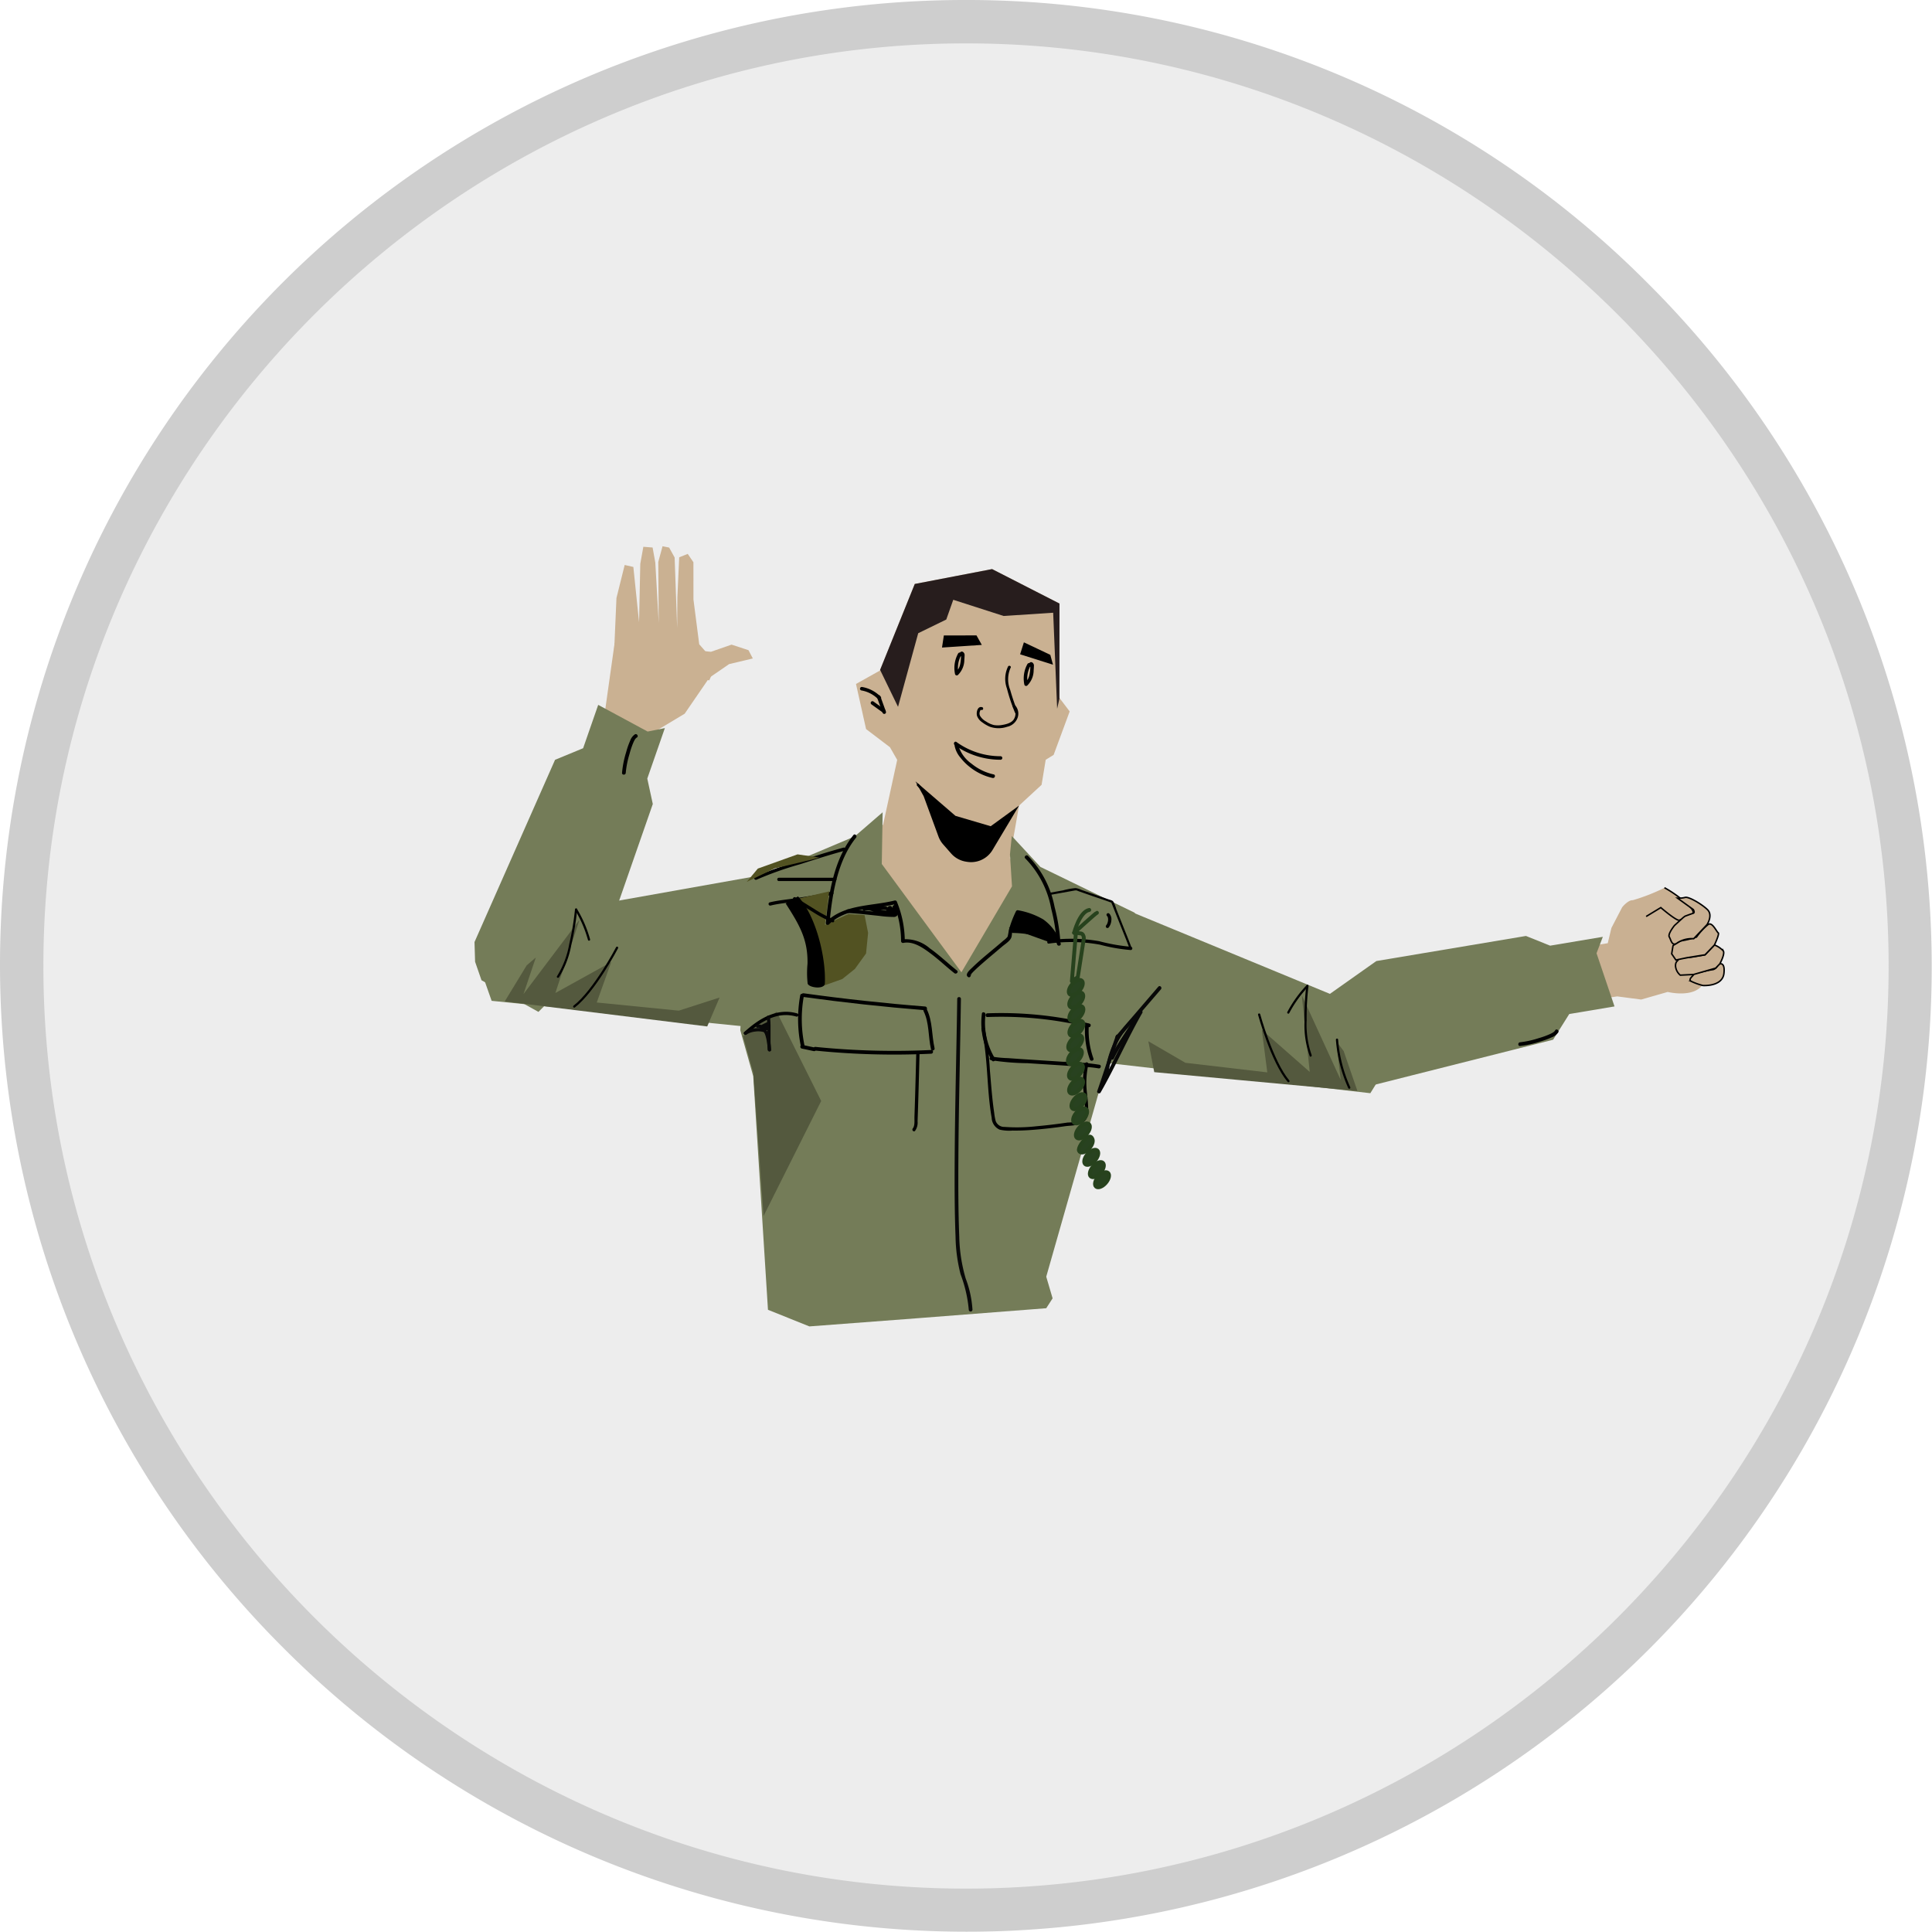 <svg xmlns="http://www.w3.org/2000/svg" xmlns:xlink="http://www.w3.org/1999/xlink" viewBox="0 0 222.667 222.667"><defs><style>.a{fill:#cab192;}.b{fill:#747c58;}.c,.i,.p,.q{fill:none;}.d{fill:#ededed;}.e{fill:#cecece;}.f,.g{fill:#c9b092;}.g,.i{stroke:#000;}.g,.i,.q{stroke-miterlimit:10;}.g{stroke-width:0.169px;}.h{fill:#54593e;}.i,.o,.p,.q{stroke-linecap:round;}.i{stroke-width:0.254px;}.j{fill:#080808;}.k{clip-path:url(#a);}.l{fill:#271d1d;}.m{clip-path:url(#b);}.n{fill:#707171;}.o{fill:#284220;}.o,.p,.q{stroke:#27421d;stroke-width:0.446px;}.o,.p{stroke-linejoin:round;}.r{fill:#525222;}.s{clip-path:url(#c);}.t{opacity:0.1;}</style><clipPath id="a"><polygon class="a" points="101.775 95.06 103.404 87.578 102.568 86.119 99.817 84.027 98.655 78.827 101.399 77.292 105.43 67.302 114.34 65.589 122.107 69.56 122.101 80.438 123.283 81.992 121.434 87.001 120.52 87.567 120.045 90.452 117.448 92.847 116.389 98.883 118.91 103.414 113.94 114.076 106.666 116.039 99.16 104.853 95.792 97.644 101.775 95.06"/></clipPath><clipPath id="b"><polygon class="b" points="88.51 150.957 93.284 152.871 105.527 151.945 120.581 150.775 121.315 149.637 120.581 147.14 127.871 121.564 133.135 113.152 130.774 105.196 119.909 99.914 116.613 96.355 116.4 98.472 116.635 102.152 110.805 112.06 101.627 99.576 101.725 93.619 98.512 96.394 86.242 101.585 85.321 118.74 86.813 124.037 88.51 150.957"/></clipPath><clipPath id="c"><rect class="c" x="1938.333" y="-857.045" width="1080" height="1920"/></clipPath></defs><circle class="d" cx="111.334" cy="111.333" r="108.833" transform="translate(-22.6 194.11) rotate(-76.718)"/><path class="e" d="M111.334,5c58.483,0,106.334,47.85,106.334,106.333S169.817,217.667,111.334,217.667h-0C52.85,217.667,5,169.816,5,111.333S52.85,5,111.334,5h0m0-5A111.205,111.205,0,0,0,32.7,189.967,111.205,111.205,0,1,0,189.967,32.699,110.545,110.545,0,0,0,111.334,0Z"/><polygon class="a" points="71.608 88.966 74.299 85.025 78.908 82.258 82.233 77.412 79.022 74.063 73.608 71.931 70.833 74.138 69.717 82.046 71.608 88.966"/><polyline class="a" points="82.575 76.53 81.743 78.42 70.765 75.429 71.048 68.926 71.996 65.114 72.995 65.343 73.653 71.709 73.794 64.983 74.147 63.017 75.214 63.102 75.525 64.836 75.919 71.79 75.867 64.764 76.36 62.955 77.121 63.108 77.753 64.253 78.045 72.403 78.069 68.799 78.28 64.231 79.261 63.835 79.918 64.798 79.922 69.098 80.586 74.252"/><polygon class="a" points="78.548 74.795 81.941 75.12 84.313 74.295 86.265 74.933 86.763 75.889 84.031 76.539 81.711 78.135 79.78 78.867 78.548 74.795"/><path class="f" d="M191.901,102.291a22.621,22.621,0,0,1-3.729,1.463c-.531-.044-1.213.807-1.213.807l-1.241,2.387-.422,1.759-1.027.164-2.038.126s-2.702.525,1.632,6.202l2.526-.362,2.763.362,3.054-.876s3.057.766,4.096-.931"/><path class="g" d="M189.722,105.627l1.689-1.025s1.883,1.626,2.162,1.449,2.268-.259,1.323-1.413a13.124,13.124,0,0,0-3.065-2.327"/><path class="g" d="M196.266,113.582s2.244.159,2.421-1.391-.675-1.034-.675-1.034-.194.547-.638.601-1.539.319-1.539.319-.667.093-.653.236-.681.547-.26.79A7.201,7.201,0,0,0,196.266,113.582Z"/><path class="g" d="M198.214,111.08s.617-1.116.404-1.481a2.651,2.651,0,0,0-1.026-.688l-1.081,1.129s-1.708.326-2.067.331-1.093.084-1.049.236-.318.146-.285.764a1.531,1.531,0,0,0,.544,1.017l1.528-.076,2.551-.732Z"/><path class="g" d="M197.592,108.911s.62-1.291.435-1.402-.648-1.222-1.121-.988a7.098,7.098,0,0,0-1.379,1.476,11.186,11.186,0,0,1-1.715.427c-.059-.081-.992.56-.992.56l-.156.948.488.712,1.291-.272,2.067-.331Z"/><path class="g" d="M196.738,106.564s.726-1.087.037-1.741-2.161-1.509-2.559-1.394a3.068,3.068,0,0,1-.875.087l1.818,1.312s.213.365-.02.432-.948.338-.948.338l-.207.158-.998.909s-.801.983-.597,1.318.303,1.191.962.658a3.12,3.12,0,0,1,1.85-.453Z"/><polygon class="b" points="101.671 105.854 98.512 103.693 93.254 99.892 58.942 105.999 54.808 110.082 56.662 115.347 88.211 118.545 100.264 110.63 101.671 105.854"/><polygon class="b" points="76.627 83.914 74.601 89.733 75.236 92.665 69.486 109.175 62.056 116.622 55.494 112.976 54.756 110.846 54.688 108.574 63.972 87.569 67.206 86.234 68.945 81.238 74.642 84.313 76.627 83.914"/><path d="M66.283,104.89a13.844,13.844,0,0,1,1.48,3.434.127.127,0,0,0,.245-.067,14.103,14.103,0,0,0-1.506-3.494.127.127,0,0,0-.219.128Z"/><path d="M72.119,89.075a10.692,10.692,0,0,1,.433-2.176,9.482,9.482,0,0,1,.409-1.234c.094-.221.236-.557.429-.659.244-.129.028-.498-.216-.37a1.488,1.488,0,0,0-.55.738,9.152,9.152,0,0,0-.458,1.314,11.381,11.381,0,0,0-.475,2.386c-.015.275.413.274.428,0Z"/><polygon class="h" points="82.935 114.967 81.509 118.3 58.172 115.415 60.704 111.259 61.755 110.353 60.333 114.569 66.797 105.994 64.007 114.445 70.444 110.88 68.776 115.54 78.233 116.48 82.935 114.967"/><path d="M66.266,104.826a30.384,30.384,0,0,1-.662,3.984,10.445,10.445,0,0,1-1.406,3.701c-.095.133.125.26.219.128a10.633,10.633,0,0,0,1.431-3.762,30.897,30.897,0,0,0,.671-4.051c.016-.162-.238-.161-.254,0Z"/><path class="i" d="M71.119,109.228s-2.592,4.97-4.94,6.778"/><polygon class="b" points="115.994 107.099 119.542 105.663 125.491 103.075 157.705 116.374 160.871 121.246 157.934 125.994 126.43 122.374 116.347 112.066 115.994 107.099"/><path d="M89.692,130.43a6.475,6.475,0,0,1,2.367-2.88,9.25,9.25,0,0,1,3.567-1.327c.271-.047.156-.46-.114-.413a9.502,9.502,0,0,0-3.736,1.416,6.848,6.848,0,0,0-2.454,2.989c-.107.25.262.469.37.216Z"/><path class="j" d="M91.748,128.376l2.643,2.831c.188.202.491-.101.303-.303l-2.643-2.831c-.188-.202-.491.101-.303.303Z"/><path class="j" d="M89.832,130.43a1.736,1.736,0,0,1,.783-.701,2.615,2.615,0,0,1,.881-.169,4.396,4.396,0,0,1,.971.07,1.301,1.301,0,0,1,.756.325c.18.209.481-.095.303-.303a1.591,1.591,0,0,0-.899-.426,4.801,4.801,0,0,0-1.17-.093,2.978,2.978,0,0,0-1.067.23,2.198,2.198,0,0,0-.926.851c-.151.231.219.446.37.216Z"/><path class="j" d="M90.646,129.383c.021-.015.045-.024.066-.038.012-.008-.042.013.003-0l.037-.011c.029-.008.058-.014.087-.019.025-.005.03-.005.002-.001l.053-.006c.139-.013.279-.011.419-.012a1.42,1.42,0,0,0,.804-.146.22.22,0,0,0,.077-.293.216.216,0,0,0-.293-.077c-.071.045-.141.093-.216.132a.36.36,0,0,1-.075.029c-.042.015.016.006-.027.004-.046-.002.024.009-.024-.006l.128.314.352-.775a.214.214,0,0,0-.336-.259l-.817.763a.214.214,0,0,0,.303.303l.817-.763-.336-.259-.352.775a.218.218,0,0,0,.128.314.829.829,0,0,0,.671-.203l-.216-.37c-.021.015-.045.024-.066.038-.012.008.042-.013-.003 0l-.037.011c-.029.008-.058.014-.087.019-.025.005-.03.005-.002.001l-.053.006c-.139.013-.279.011-.419.012a1.42,1.42,0,0,0-.804.146.22.22,0,0,0-.077.293.216.216,0,0,0,.293.077Z"/><polygon class="b" points="184.731 107.972 178.654 108.99 175.871 107.871 158.628 110.762 150.038 116.833 152.528 123.915 154.504 125 156.731 125.45 178.999 119.831 180.859 116.869 186.076 115.994 184.004 109.862 184.731 107.972"/><path d="M150.587,113.546a14.069,14.069,0,0,0-2.219,3.09c-.076.144.143.273.219.128a13.818,13.818,0,0,1,2.179-3.039c.112-.119-.067-.298-.179-.179Z"/><path d="M175.193,120.551a11.369,11.369,0,0,0,2.375-.526,9.155,9.155,0,0,0,1.304-.486,1.498,1.498,0,0,0,.728-.564c.123-.246-.246-.463-.37-.216-.099.197-.427.344-.647.445a9.189,9.189,0,0,1-1.224.438,10.894,10.894,0,0,1-2.165.482c-.273.021-.275.449,0,.428Z"/><polygon class="a" points="101.775 95.06 103.404 87.578 102.568 86.119 99.817 84.027 98.655 78.827 101.399 77.292 105.43 67.302 114.34 65.589 122.107 69.56 122.101 80.438 123.283 81.992 121.434 87.001 120.52 87.567 120.045 90.452 117.448 92.847 116.389 98.883 118.91 103.414 113.94 114.076 106.666 116.039 99.16 104.853 95.792 97.644 101.775 95.06"/><g class="k"><polygon class="l" points="103.5 81.464 98.847 71.884 130.737 42.552 121.837 81.68 121.381 70.618 115.669 70.992 109.865 69.127 109.06 71.402 105.826 72.978 103.5 81.464"/></g><polygon points="108.568 74.631 108.781 73.237 112.543 73.232 113.155 74.327 108.568 74.631"/><polygon points="117.57 75.41 118.006 74.031 121.048 75.471 121.36 76.609 117.57 75.41"/><path d="M110.031,85.869a9.017,9.017,0,0,0,5.285,1.693.203.203,0,0,0,0-.406A8.646,8.646,0,0,1,110.236,85.518c-.212-.153-.416.199-.205.351Z"/><path d="M105.51,90.054l4.609,3.975,4.062,1.195,3.267-2.377-3.046,5.097a2.877,2.877,0,0,1-1.513,1.252h0a2.878,2.878,0,0,1-1.4.135l-.141-.021a2.877,2.877,0,0,1-1.731-.948l-.918-1.046a2.877,2.877,0,0,1-.538-.905l-1.701-4.634Z"/><path d="M105.695,90.555c.819.915,1.683,1.791,2.523,2.687.172.184.346.368.514.556.117.131.31-.062.193-.193-.819-.915-1.683-1.791-2.523-2.687-.172-.184-.346-.368-.514-.556-.117-.131-.31.062-.193.193Z"/><path d="M118.42,76.52a3.434,3.434,0,0,0-.36,2.391.206.206,0,0,0,.34.09,2.456,2.456,0,0,0,.73-1.748c.015-.161.026-.322.03-.484a.434.434,0,0,0-.193-.422c-.37-.193-.605.493-.164.516.261.014.261-.393,0-.406l-.018-.001.103.028.02.016.052.09c.053.151-.192.032-.208.104a.737.737,0,0,0,.001.111q-.006.155-.017.31a4.428,4.428,0,0,1-.078.602,1.684,1.684,0,0,1-.544.998l.34.09a2.996,2.996,0,0,1,.319-2.078.203.203,0,0,0-.351-.205Z"/><path d="M110.431,75.305a3.434,3.434,0,0,0-.36,2.391.206.206,0,0,0,.34.09,2.456,2.456,0,0,0,.73-1.748c.015-.16.026-.322.03-.484a.434.434,0,0,0-.193-.422c-.37-.193-.605.493-.164.516.261.014.261-.393,0-.406l-.018-.001.103.028.02.016.052.09c.053.151-.192.032-.208.104a.739.739,0,0,0,.001.111q-.006.155-.017.31a4.428,4.428,0,0,1-.078.602,1.684,1.684,0,0,1-.544.998l.34.09a2.996,2.996,0,0,1,.319-2.078.203.203,0,0,0-.351-.205Z"/><path d="M100.449,81.191l1.317.942a.205.205,0,0,0,.278-.073.208.208,0,0,0-.073-.278l-1.317-.942a.205.205,0,0,0-.278.073.208.208,0,0,0,.073.278Z"/><path d="M101.08,80.379l.636,1.753a.209.209,0,0,0,.25.142.205.205,0,0,0,.142-.25l-.636-1.753a.209.209,0,0,0-.25-.142.205.205,0,0,0-.142.25Z"/><path d="M99.267,79.572a3.562,3.562,0,0,1,1.941,1.012c.183.187.471-.1.287-.287a3.929,3.929,0,0,0-2.12-1.117.209.209,0,0,0-.25.142.205.205,0,0,0,.142.25Z"/><path d="M88.573,118.659c1.325-1.653,3.076-3.233,5.351-2.926.238.032.34-.332.1-.364a4.817,4.817,0,0,0-3.025.568,9.498,9.498,0,0,0-2.693,2.455c-.15.188.115.456.267.267Z"/><path class="j" d="M90.593,116.343c.331,1.214.358,2.487.688,3.701a.189.189,0,0,0,.364-.1c-.331-1.214-.358-2.487-.688-3.701a.189.189,0,0,0-.364.1Z"/><path class="j" d="M88.573,118.659a2.505,2.505,0,0,1,1.198-.552,2.367,2.367,0,0,1,.574-.049.949.949,0,0,1,.099.007c.005.001.081.022.047.008a.299.299,0,0,1,.105.093,2.838,2.838,0,0,1,.427.929,8.765,8.765,0,0,1,.257.948c.05.238.413.137.364-.1a6.576,6.576,0,0,0-.584-1.748c-.111-.208-.267-.448-.517-.493a2.503,2.503,0,0,0-1.036.078,2.799,2.799,0,0,0-1.203.612c-.18.164.087.43.267.267Z"/><path class="j" d="M89.784,117.677c.036-.018-.04.01-.001 0l.029-.008.03-.006c-.004.009-.043.004,0,.002a.61.61,0,0,1,.066.001l.041.004c-.024-.002-.026-.004-.001 0.0.108.019.213.049.318.077a.951.951,0,0,0,.682.008.19.19,0,0,0,.068-.258.195.195,0,0,0-.258-.068c-.031.013-.061.027-.092.041-.017.007.013-.004-.017.007-.018.007-.035.013-.053.019-.014.004-.03.006-.044.012-.022.009.026-.005-.009.002q-.029-.001-.007.002.022.004-.006-.002l.016.008a.149.149,0,0,1-.026-.018l.068.258.47-.674a.19.19,0,0,0-.258-.258l-.815.566a.189.189,0,1,0,.191.326l.815-.566-.258-.258-.47.674a.193.193,0,0,0,.068.258c.19.142.434.011.618-.07l-.191-.326c-.036.018.04-.01.001-0l-.029.008-.03.006c.004-.009.043-.004,0-.002a.61.61,0,0,1-.066-.001l-.041-.004c.024.002.026.004.001-0-.108-.019-.213-.049-.318-.077a.951.951,0,0,0-.682-.008.19.19,0,0,0-.068.258.193.193,0,0,0,.258.068Z"/><path d="M110.022,85.956a2.988,2.988,0,0,0,.676,1.369,6.178,6.178,0,0,0,.978.999,6.484,6.484,0,0,0,2.726,1.339c.269.058.383-.355.114-.413a6.028,6.028,0,0,1-2.537-1.229,3.888,3.888,0,0,1-1.544-2.179c-.039-.272-.452-.156-.413.114Z"/><polygon class="b" points="88.51 150.957 93.284 152.871 105.527 151.945 120.581 150.775 121.315 149.637 120.581 147.14 127.871 121.564 133.135 113.152 130.774 105.196 119.909 99.914 116.613 96.355 116.4 98.472 116.635 102.152 110.805 112.06 101.627 99.576 101.725 93.619 98.512 96.394 86.242 101.585 85.321 118.74 86.813 124.037 88.51 150.957"/><g class="m"><polygon class="h" points="89.508 116.599 85.626 119.406 86.813 123.621 88.001 140.143 94.644 126.89 89.508 116.599"/></g><path d="M122.248,108.735a5.345,5.345,0,0,0-2.024-2.78,8.764,8.764,0,0,0-2.88-1.043.219.219,0,0,0-.242.098,12.415,12.415,0,0,0-.84,2.212,6.045,6.045,0,0,1-.133.733,2.525,2.525,0,0,1-.498.461c-1.192,1.044-2.46,2.011-3.596,3.118-.207.202-.897.77-.467,1.065.228.156.442-.215.216-.37.372.255-.065.167.098.105.026-.01.084-.108.102-.13a4.177,4.177,0,0,1,.301-.317c.31-.307.638-.596.966-.883.743-.65,1.505-1.278,2.256-1.919.33-.281.949-.65,1.068-1.095.06-.223.051-.479.113-.711.084-.313.192-.62.306-.923.144-.382.3-.762.476-1.131l-.242.098a9.249,9.249,0,0,1,2.561.873,4.755,4.755,0,0,1,2.044,2.651c.095.256.509.145.413-.114Z"/><path d="M116.743,107.523a13.122,13.122,0,0,1,2.608.312,17.851,17.851,0,0,1,2.484.814c.256.101.367-.313.114-.413a17.584,17.584,0,0,0-2.56-.832,13.785,13.785,0,0,0-2.645-.31.214.214,0,0,0,0,.428Z"/><path d="M118.171,98.939a11.18,11.18,0,0,1,2.984,5.796,21.548,21.548,0,0,1,.617,3.658c.019.273.448.275.428,0a22.236,22.236,0,0,0-.659-3.876,11.473,11.473,0,0,0-3.068-5.88c-.206-.182-.509.12-.303.303Z"/><path class="j" d="M130.91,116.97a9.815,9.815,0,0,0-3.549,7.2.188.188,0,0,0,.376,0,9.449,9.449,0,0,1,3.439-6.935c.185-.156-.082-.42-.266-.266Z"/><path d="M92.501,114.89q7.043.975,14.13,1.54c.275.022.273-.407,0-.428q-7.031-.551-14.017-1.525c-.269-.037-.386.375-.114.413Z"/><path d="M106.444,116.53c.67,1.364.522,2.941.855,4.392.062.268.474.155.413-.114-.345-1.497-.207-3.084-.899-4.495-.121-.247-.491-.031-.37.216Z"/><path d="M107.327,121.013a89.968,89.968,0,0,1-13.348-.357c-.274-.028-.272.4,0,.428a89.968,89.968,0,0,0,13.348.357c.274-.013.276-.441,0-.428Z"/><path d="M92.229,114.704a15.414,15.414,0,0,0,.08,5.913c.056.269.469.155.413-.114a14.851,14.851,0,0,1-.08-5.685c.049-.269-.364-.385-.413-.114Z"/><path d="M92.397,120.847l1.377.294a.214.214,0,1,0,.114-.413l-1.377-.294a.214.214,0,0,0-.114.413Z"/><path class="j" d="M112.08,150.942a12.16,12.16,0,0,0-.782-3.593,18.508,18.508,0,0,1-.741-4.807c-.118-2.988-.117-5.981-.1-8.97.034-6.15.205-12.298.292-18.447a.214.214,0,0,0-.428,0c-.086,6.149-.258,12.297-.292,18.447-.017,2.99-.018,5.983.1,8.97a18.579,18.579,0,0,0,.576,4.314,15.315,15.315,0,0,1,.947,4.086.214.214,0,0,0,.428,0Z"/><path d="M113.165,116.821a8.394,8.394,0,0,0,1.144,5.394c.133.241.503.026.37-.216a7.93,7.93,0,0,1-1.101-5.064c.042-.269-.37-.386-.413-.114Z"/><path d="M113.804,117.215a42.589,42.589,0,0,1,11.637,1.168c.268.065.382-.348.114-.413a43.027,43.027,0,0,0-11.751-1.183c-.275.01-.276.438,0,.428Z"/><path d="M125.061,118.143a9.852,9.852,0,0,0,.548,3.963c.092.258.505.147.413-.114a9.533,9.533,0,0,1-.533-3.85c.019-.275-.41-.274-.428,0Z"/><path d="M114.214,122.189a29.023,29.023,0,0,0,4.221.346c2.103.138,4.208.262,6.31.418a13.466,13.466,0,0,1,1.86.176c.268.059.383-.354.114-.413a29.025,29.025,0,0,0-4.221-.346c-2.103-.138-4.208-.262-6.31-.418a13.466,13.466,0,0,1-1.86-.176c-.268-.059-.383.354-.114.413Z"/><line class="n" x1="116.412" y1="107.337" x2="119.318" y2="107.86"/><path d="M117.104,105.17a5.259,5.259,0,0,1,4.648,2.648l-.048.549-4.57-1.176-.612.165Z"/><path d="M97.752,105.228c1.199.051,2.392.211,3.586.329a12.679,12.679,0,0,0,1.659.122.482.482,0,0,0,.505-.35,1.783,1.783,0,0,0-.205-.872.215.215,0,0,0-.42.057.869.869,0,0,1-.047.41c-.116.226-.396-.009-.152-.121h-.216c.102.048-.195.135-.212.137a.97.97,0,0,1-.161.003,2.079,2.079,0,0,1-.34-.047c-.267-.054-.529-.134-.791-.207a2.804,2.804,0,0,0-1.409-.165l.114.413a8.836,8.836,0,0,1,2.398-.055c.274-.011.276-.439,0-.428a9.176,9.176,0,0,0-2.512.071.214.214,0,0,0,.114.413,1.747,1.747,0,0,1,.833.072c.326.08.647.184.974.262.432.104,1.402.26,1.446-.425.018-.278-.246-.547-.517-.385a.55.55,0,0,0-.164.771.57.57,0,0,0,.786.122.955.955,0,0,0,.283-.84l-.42.057c.063.188.342.69.002.677-.227-.008-.453-.025-.679-.042-.502-.039-1.002-.09-1.502-.143-.982-.103-1.965-.221-2.952-.264-.275-.012-.275.416,0,.428Z"/><path class="j" d="M133.5,113.715c-1.626,1.902-3.269,3.791-4.895,5.693-.178.208.123.512.303.303,1.626-1.902,3.269-3.791,4.895-5.693.178-.208-.123-.512-.303-.303Z"/><path class="j" d="M128.368,122.024c.777-1.621,1.931-3.017,2.769-4.6.129-.243-.241-.46-.37-.216-.838,1.584-1.991,2.979-2.769,4.6-.119.247.25.465.37.216Z"/><path d="M86.046,119.215c1.575-1.443,3.529-2.698,5.739-2.05a.189.189,0,0,0,.1-.364c-2.346-.688-4.43.611-6.106,2.147-.179.164.088.431.267.267Z"/><path class="j" d="M88.372,117.23c.142,1.25-.025,2.513.117,3.763.027.239.405.241.377,0-.142-1.25.025-2.513-.117-3.763-.027-.239-.405-.241-.377,0Z"/><path class="j" d="M86.008,119.245a2.362,2.362,0,0,1,1-.35,2.403,2.403,0,0,1,.946.036c.012.003.073.021.054.016-.022-.007.034.029.005.002a.297.297,0,0,1,.067.078,1.299,1.299,0,0,1,.133.3,5.308,5.308,0,0,1,.189.854c.041.269.071.54.085.812.013.242.39.243.377,0a6.803,6.803,0,0,0-.293-1.78.943.943,0,0,0-.42-.611,2.194,2.194,0,0,0-1.014-.098,2.819,2.819,0,0,0-1.322.415c-.202.134-.013.461.191.326Z"/><path class="j" d="M87.351,118.453l.03-.008c.028-.008.013,0-.006-0.0.022 0.0.044-0.0.066-0.0.044.001-.04-.009.004 0l.028.006c.024.005.048.012.071.019.05.016.099.035.147.055-.035-.015.032.014.045.02l.083.037a.972.972,0,0,0,.669.126.189.189,0,0,0-.1-.364c-.067.018-.133.037-.2.051-.022.004.024.001-.011.001-.017 0-.033.001-.05 0l.019.003q-.031-.009.002.005l-.013-.007q.027.023.003.001v.267l.568-.595a.189.189,0,0,0,.015-.248.191.191,0,0,0-.243-.049l-.892.436a.191.191,0,0,0-.068.258.193.193,0,0,0,.258.068l.892-.436-.229-.296-.568.595a.192.192,0,0,0,0,.267c.17.174.413.099.617.044l-.1-.364-.03.008c-.028.008-.013,0,.006 0-.022-0-.044 0-.066 0-.044-.001.04.009-.004-0l-.028-.006c-.024-.005-.048-.012-.071-.019-.05-.016-.099-.035-.147-.055.035.015-.032-.014-.045-.02l-.083-.037a.972.972,0,0,0-.669-.126.189.189,0,0,0,.1.364Z"/><path d="M116.188,76.804a3.246,3.246,0,0,0-.138,2.544,20.681,20.681,0,0,0,.921,2.767c.075.196.394.111.317-.088a23.163,23.163,0,0,1-.859-2.512,3.228,3.228,0,0,1,.042-2.545c.123-.173-.162-.337-.284-.166Z"/><path d="M116.78,81.544a1.143,1.143,0,0,1,.13,1.236c-.215.499-.846.673-1.331.759a2.783,2.783,0,0,1-1.026.024,2.677,2.677,0,0,1-.895-.403,1.789,1.789,0,0,1-.694-.64.618.618,0,0,1-.038-.487c.034-.1.062-.249.185-.21.203.063.289-.254.088-.317-.55-.172-.715.644-.586,1.023a1.537,1.537,0,0,0,.584.714,4.181,4.181,0,0,0,.884.515,3.053,3.053,0,0,0,1.992.005,1.635,1.635,0,0,0,1.188-.99,1.415,1.415,0,0,0-.249-1.462c-.162-.134-.396.098-.233.233Z"/><path d="M125.068,122.573a8.949,8.949,0,0,0-.244,2.623c.057.834.195,1.658.213,2.495.011.516.049,1.078-.443,1.399a4.342,4.342,0,0,1-1.536.282q-1.789.266-3.591.429a19.984,19.984,0,0,1-3.687.078,1.046,1.046,0,0,1-1.029-.69,6.44,6.44,0,0,1-.167-.934c-.245-1.64-.356-3.3-.5-4.951a34.412,34.412,0,0,0-.6-4.821c-.056-.238-.423-.138-.367.101.781,3.345.576,6.863,1.175,10.24a1.557,1.557,0,0,0,.908,1.367,4.874,4.874,0,0,0,1.499.11c.731.014,1.462-.018,2.19-.072,1.275-.095,2.551-.238,3.816-.423.874-.128,1.869-.012,2.452-.765a1.742,1.742,0,0,0,.259-1.252c-.008-.559-.059-1.113-.121-1.668a9.989,9.989,0,0,1,.137-3.447c.054-.239-.313-.34-.367-.101Z"/><path d="M105.601,121.335q-.039,1.651-.085,3.303-.038,1.406-.082,2.813-.02.632-.042,1.264c-.014.405.071,1.014-.193,1.343-.152.189.116.46.269.269a1.618,1.618,0,0,0,.285-1.09q.025-.675.047-1.35.047-1.46.086-2.92.05-1.816.094-3.632a.19.19,0,0,0-.381,0Z"/><polygon points="116.704 106.802 118.233 106.252 119.858 106.512 120.672 107.123 121.497 108.102 120.88 108.561 116.256 106.902 116.256 106.902 116.704 106.802"/><path d="M130.311,109.114a21.564,21.564,0,0,1-3.635-.641,18.776,18.776,0,0,0-5.796-.103c-.24.031-.243.412,0,.381a18.537,18.537,0,0,1,5.9.127,19.817,19.817,0,0,0,3.531.616.19.19,0,0,0,0-.381Z"/><path d="M130.433,109.271c-.35-.942-.735-1.872-1.106-2.806q-.335-.843-.672-1.686a4.215,4.215,0,0,0-.346-.868c-.11-.152-.344-.185-.52-.247l-1.528-.535-1.641-.575a2.319,2.319,0,0,0-.644-.2,7.807,7.807,0,0,0-1.441.259l-1.445.26c-.161.029-.092.274.067.245l2.676-.481c.086-.015.262-.015.162-.033a2.316,2.316,0,0,1,.335.117l1.437.503c.792.277,1.6.53,2.382.834-.154-.06-.08-.124-.067-.04a.742.742,0,0,0,.055.137l.198.495q.313.784.625,1.569c.413,1.038.841,2.072,1.231,3.119.056.152.302.086.245-.067Z"/><path d="M127.585,105.57l.029.029c.025.024-.011-.02 0-.001.013.022.028.043.04.066.003.005.02.042.009.016-.011-.026.006.017.006.018.008.024.015.048.021.073q.005.023.01.046c.001.005.008.049.004.022-.004-.027.002.018.002.023l.003.049a1.314,1.314,0,0,1-.005.177l-.005.043c.003-.028.001-.007-.002.009-.005.031-.011.062-.018.093a1.45,1.45,0,0,1-.051.171l-.015.039c.015-.04-.004.01-.007.014q-.017.036-.036.07c-.012.022-.025.044-.039.065l-.025.036c.018-.025.008-.01-.005.005a.195.195,0,0,0,0,.269.192.192,0,0,0,.269,0,1.447,1.447,0,0,0,.314-.815.962.962,0,0,0-.23-.787.19.19,0,0,0-.269.269Z"/><path d="M95.835,102.752c-1.363.345-2.76.56-4.149.774-.987.152-2.012.235-2.984.476a.191.191,0,0,0,.101.367c.971-.24,1.996-.323,2.984-.476,1.389-.214,2.785-.429,4.149-.774a.191.191,0,0,0-.101-.367Z"/><path d="M97.224,97.686c-1.743.474-3.467,1.026-5.187,1.577a39.536,39.536,0,0,0-5.026,1.789c-.221.106-.028.434.192.329A39.584,39.584,0,0,1,92.258,99.592c1.68-.538,3.365-1.076,5.067-1.539a.191.191,0,0,0-.101-.367Z"/><path d="M96.212,101.164H89.769a.19.19,0,0,0,0,.381h6.444a.19.19,0,0,0,0-.381Z"/><ellipse class="o" cx="123.986" cy="113.81" rx="1.048" ry="0.561" transform="translate(-43.326 132.028) rotate(-48.764)"/><ellipse class="o" cx="124.04" cy="115.265" rx="1.048" ry="0.561" transform="translate(-44.402 132.564) rotate(-48.764)"/><ellipse class="o" cx="124.055" cy="116.82" rx="1.048" ry="0.561" transform="translate(-45.566 133.106) rotate(-48.764)"/><ellipse class="o" cx="124.058" cy="118.525" rx="1.048" ry="0.561" transform="translate(-46.847 133.689) rotate(-48.764)"/><ellipse class="o" cx="123.923" cy="120.194" rx="1.048" ry="0.561" transform="translate(-48.148 134.157) rotate(-48.764)"/><ellipse class="o" cx="123.883" cy="121.782" rx="1.048" ry="0.561" transform="translate(-49.356 134.668) rotate(-48.764)"/><ellipse class="o" cx="124.005" cy="123.468" rx="1.048" ry="0.561" transform="translate(-50.583 135.335) rotate(-48.764)"/><ellipse class="o" cx="124.018" cy="125.176" rx="1.048" ry="0.561" transform="translate(-51.862 135.926) rotate(-48.764)"/><ellipse class="o" cx="124.295" cy="126.975" rx="1.048" ry="0.561" transform="translate(-53.121 136.747) rotate(-48.764)"/><ellipse class="o" cx="124.486" cy="128.607" rx="1.048" ry="0.561" transform="translate(-54.283 137.448) rotate(-48.764)"/><ellipse class="o" cx="124.803" cy="130.344" rx="1.048" ry="0.561" transform="translate(-55.481 138.278) rotate(-48.764)"/><path class="o" d="M125.909,131.288c.132.305-.107.854-.534,1.225s-.88.425-1.012.12.367-1.041.794-1.413S125.777,130.983,125.909,131.288Z"/><ellipse class="o" cx="125.769" cy="133.385" rx="1.048" ry="0.561" transform="translate(-57.439 140.041) rotate(-48.764)"/><ellipse class="o" cx="126.413" cy="134.802" rx="1.048" ry="0.561" transform="translate(-58.285 141.008) rotate(-48.764)"/><ellipse class="o" cx="127.011" cy="135.968" rx="1.048" ry="0.561" transform="translate(-58.958 141.855) rotate(-48.764)"/><path class="p" d="M123.533,113.093l.469-5.588.613.085c.171.038.312.296.302.553l-.697,4.469Z"/><path class="q" d="M123.797,107.507s2.513-2.297,2.626-2.308"/><path class="q" d="M123.797,107.507s.619-2.431,1.741-2.634"/><path d="M96.529,108.657c-.489-.185-.992-.316-1.493-.463a6.208,6.208,0,0,1-1.418-.601.191.191,0,0,0-.192.329,6.549,6.549,0,0,0,1.469.627c.514.153,1.032.285,1.534.475.229.087.329-.281.101-.367Z"/><polygon class="r" points="93.854 99.001 89.288 100.085 86.06 101.642 87.341 100.107 91.919 98.467 94.436 98.826 93.854 99.001"/><polygon class="r" points="99.643 105.465 97.752 105.351 95.077 106.598 95.569 102.735 91.534 103.676 93.154 108.07 94.625 113.708 97.078 112.834 98.525 111.675 99.814 109.891 100.051 107.517 99.643 105.465"/><path d="M90.547,104.118c1.54,2.406,2.581,4.105,2.52,6.96a11.082,11.082,0,0,0,.018,2.285c.146.485,1.947.704,1.981-.018.141-3.024-1.036-7.81-3.091-10.032"/><polygon class="h" points="132.349 120.007 133.03 123.568 156.445 125.737 154.859 121.136 154.026 120.026 154.514 124.449 150.032 114.691 150.951 123.542 145.425 118.684 146.058 123.593 136.619 122.49 132.349 120.007"/><path class="j" d="M128.595,119.382c-.74,2.114-1.401,4.255-2.14,6.368-.081.232.272.372.391.165,1.717-2.993,3.089-6.176,4.806-9.169a.214.214,0,0,0-.37-.216c-1.717,2.993-3.089,6.176-4.806,9.169l.391.165c.74-2.114,1.401-4.255,2.14-6.368.091-.26-.322-.372-.413-.114Z"/><path d="M150.55,113.636a30.537,30.537,0,0,0-.205,4.181,10.508,10.508,0,0,0,.604,3.899c.064.15.283.021.219-.128a10.588,10.588,0,0,1-.573-3.999,30.786,30.786,0,0,1,.209-3.953c.019-.162-.235-.16-.254,0Z"/><path class="i" d="M145.118,116.926s1.47,5.409,3.377,7.677"/><path class="i" d="M154.094,119.825a16.457,16.457,0,0,0,1.411,5.529"/><path d="M96.023,105.926a14.429,14.429,0,0,1-2.219-1.19c-.716-.434-1.419-.892-2.139-1.321a.191.191,0,0,0-.192.329c.738.44,1.459.909,2.194,1.354a14.673,14.673,0,0,0,2.254,1.195c.229.088.328-.28.101-.367Z"/><path d="M98.36,96.243c-2.232,2.764-2.86,6.704-3.183,10.142-.018.193.242.271.365.151,2.02-1.964,5.125-1.697,7.681-2.337l-.242-.098a11.575,11.575,0,0,1,.87,4.364.218.218,0,0,0,.271.206c1.153-.231,2.304.598,3.177,1.253.934.7,1.776,1.512,2.692,2.234.214.169.519-.132.303-.303-1.056-.832-2.021-1.776-3.123-2.551a4.257,4.257,0,0,0-3.163-1.045l.271.206a12.122,12.122,0,0,0-.929-4.58.217.217,0,0,0-.242-.098c-2.652.664-5.774.408-7.87,2.447l.365.151c.311-3.305.91-7.18,3.058-9.839.171-.212-.13-.517-.303-.303Z"/><g class="s"><image class="t" width="11221" height="15823" transform="matrix(0.066, 0.028, -0.028, 0.066, -252.379, -1327.045)" xlink:href="%5C%5CNas%5C%D7%90%D7%A8%D7%9B%D7%99%D7%95%D7%9F%20%D7%92%D7%A8%D7%A4%D7%99%D7%A7%D7%94%5C%D7%9E%D7%93%D7%95%D7%A8%20%D7%98%D7%99''%D7%9C%5C%D7%92%D7%A8%D7%A4%D7%99%D7%A7%D7%94%20%D7%9B%D7%9C%D7%9C%D7%99%5C%D7%A1%D7%9E%D7%9C%D7%99%D7%9D%5C%D7%A1%D7%9E%D7%9C%20%D7%91%D7%94%D7%93%2020%20%D7%97%D7%93%D7%A9.png"/></g></svg>
